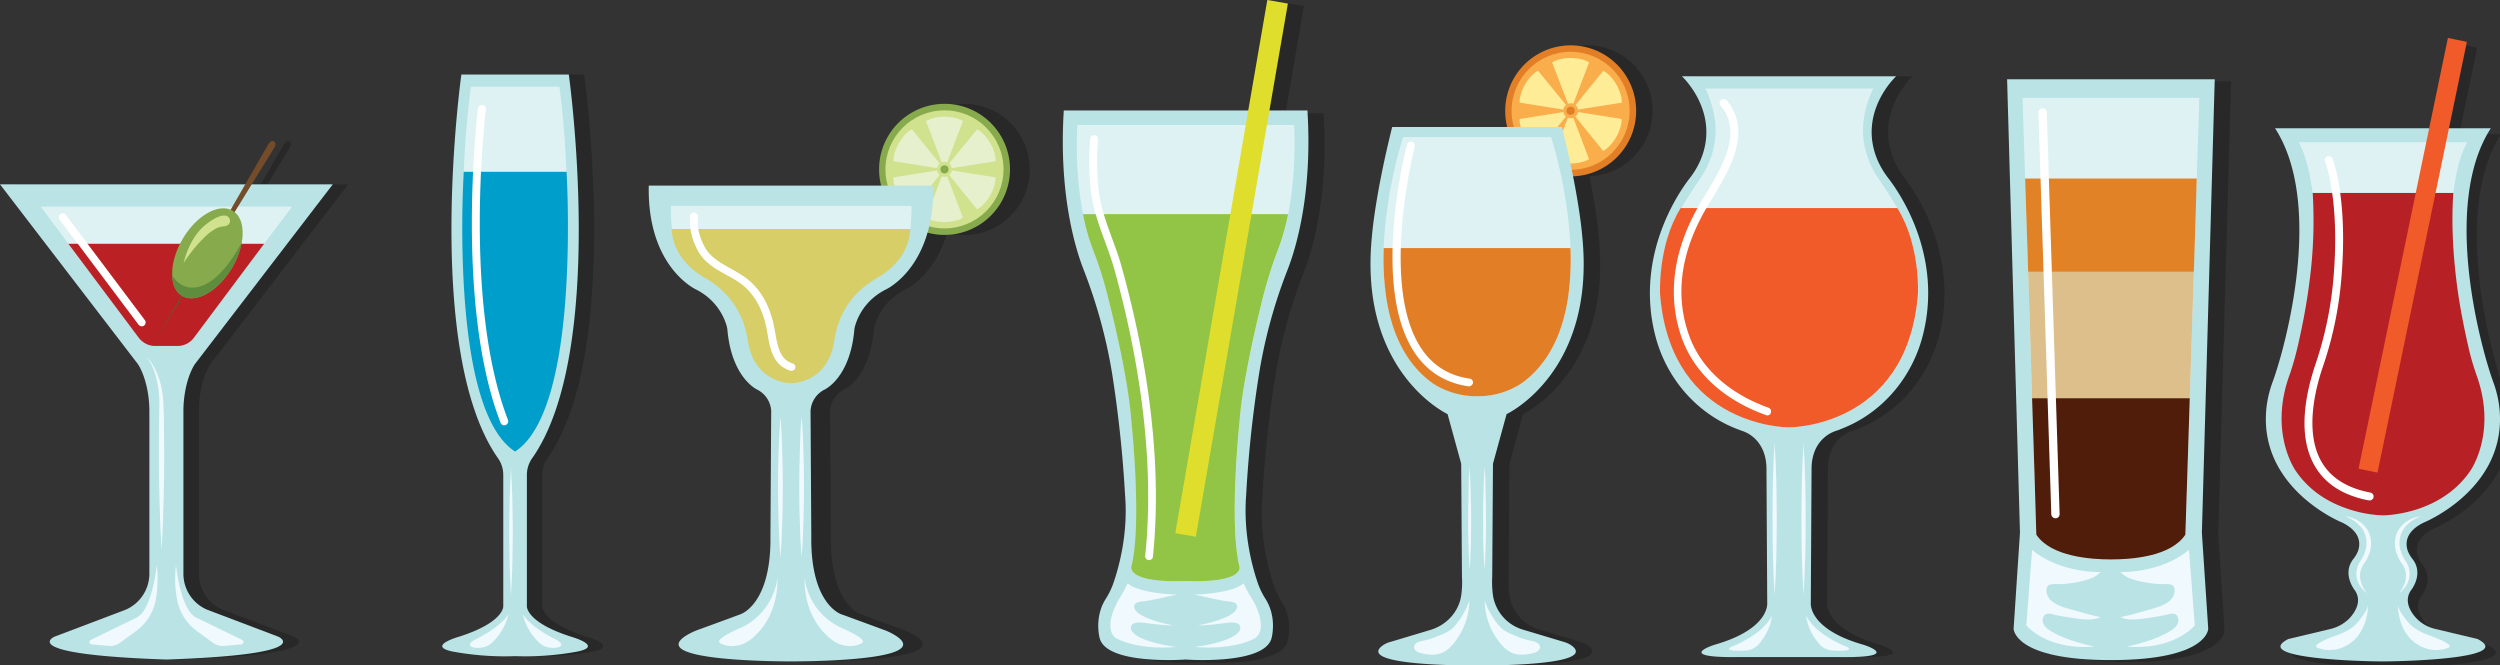 <?xml version="1.0" encoding="UTF-8" standalone="no"?>
<svg
   xmlns:dc="http://purl.org/dc/elements/1.1/"
   xmlns:cc="http://creativecommons.org/ns#"
   xmlns:rdf="http://www.w3.org/1999/02/22-rdf-syntax-ns#"
   xmlns:svg="http://www.w3.org/2000/svg"
   xmlns="http://www.w3.org/2000/svg"
   xmlns:sodipodi="http://sodipodi.sourceforge.net/DTD/sodipodi-0.dtd"
   xmlns:inkscape="http://www.inkscape.org/namespaces/inkscape"
   width="1820.512"
   height="484.601"
   viewBox="0 0 1820.512 484.601"
   version="1.1"
   id="svg256"
   sodipodi:docname="Mask Group 1.svg"
   inkscape:version="0.92.4 (5da689c313, 2019-01-14)">
  <rect x="0" y="0" width="1820.512" height="484.601" fill="#333333" stroke="none"/>
  <sodipodi:namedview
     pagecolor="#ffffff"
     bordercolor="#666666"
     borderopacity="1"
     objecttolerance="10"
     gridtolerance="10"
     guidetolerance="10"
     inkscape:pageopacity="0"
     inkscape:pageshadow="2"
     inkscape:window-width="1920"
     inkscape:window-height="1001"
     id="namedview258"
     showgrid="false"
     inkscape:zoom="0.52902063"
     inkscape:cx="672.59032"
     inkscape:cy="257.5477"
     inkscape:window-x="-9"
     inkscape:window-y="-9"
     inkscape:window-maximized="1"
     inkscape:current-layer="Group_21"
     fit-margin-top="0"
     fit-margin-left="0"
     fit-margin-right="0"
     fit-margin-bottom="0" />
  <defs
     id="defs138">
    <clipPath
       id="clip-path">
      <rect
         id="Rectangle_1"
         data-name="Rectangle 1"
         width="1920"
         height="1080"
         x="0"
         y="0"
         style="fill:#ffffff;stroke:#707070;stroke-width:1" />
    </clipPath>
  </defs>
  <g
     id="Mask_Group_1"
     data-name="Mask Group 1"
     clip-path="url(#clip-path)"
     transform="translate(-25.195,-236.349)">
    <g
       id="SPRITZ_1"
       data-name="SPRITZ 1"
       transform="translate(188.571)">
      <g
         id="Group_1"
         data-name="Group 1">
        <path
           id="Path_1"
           data-name="Path 1"
           d="m -17.005,519.898 c 2.645,-13.114 7.053,-18.735 7.053,-18.735 l 100.176,-130.594 h -58.959 l 15.871,-25.787 c 1.984,-3.2 1.433,-4.629 0.22,-5.29 -1.212,-0.771 -2.645,-0.551 -4.518,2.755 l -16.31,28.322 H -152.005 l 100.176,130.592 c 0,0 4.408,5.62 7.053,18.735 a 82.075,82.075 0 0 1 1.543,16.42 v 117.588 a 28.621,28.621 0 0 1 -17.082,26.339 c -0.22,0.11 -0.331,0.11 -0.551,0.22 l -51.465,19.506 c 0,0 -29.094,12.894 81.551,16.641 110.645,-3.857 81.551,-16.641 81.551,-16.641 l -51.686,-19.506 c -0.22,-0.11 -0.331,-0.11 -0.551,-0.22 a 28.393,28.393 0 0 1 -17.082,-26.339 v -117.588 a 82.075,82.075 0 0 1 1.543,-16.418 z"
           inkscape:connector-curvature="0"
           style="fill:#282829" />
        <path
           id="Path_2"
           data-name="Path 2"
           d="m 538.421,311.972 a 47.738,47.738 0 0 0 -47.718,47.718 51.559,51.559 0 0 0 1.433,11.792 h -168.833 c -1.212,59.841 34.714,75.82 34.714,75.82 19.616,10.029 22.482,28.433 22.482,28.433 2.976,36.147 21.931,44.412 21.931,44.412 a 18.513,18.513 0 0 1 10.029,15.429 l -0.551,91.249 c 0.661,50.033 -21.931,56.865 -21.931,56.865 l -30.637,11.242 a 40.672,40.672 0 0 0 -7.053,3.2 c -36.147,20.5 74.5,19.837 74.5,19.837 0,0 110.645,0.551 74.5,-19.837 a 51.039,51.039 0 0 0 -7.053,-3.2 l -30.637,-11.241 c 0,0 -22.592,-6.833 -21.931,-56.865 l -0.551,-91.249 a 18.513,18.513 0 0 1 10.025,-15.425 c 0,0 18.955,-8.265 21.931,-44.412 0,0 2.976,-18.4 22.592,-28.433 0,0 15.649,-6.943 25.9,-28.873 a 96.817,96.817 0 0 0 4.739,-12.563 51.254,51.254 0 0 0 12.343,1.653 47.774,47.774 0 1 0 -0.22,-95.547 z"
           inkscape:connector-curvature="0"
           style="fill:#282829" />
        <path
           id="Path_3"
           data-name="Path 3"
           d="m 992.463,269.325 a 47.738,47.738 0 0 0 -47.718,47.718 51.562,51.562 0 0 0 1.433,11.792 h -83.756 c -12.559,50.364 -14.659,78.576 -14.659,78.576 -10.469,100.065 54.992,130.482 54.992,130.482 l 9.918,36.147 0.551,82.322 a 66.583,66.583 0 0 1 -0.551,13.665 c -1.763,11.792 -10.58,21.38 -22.041,24.906 l -29.755,8.927 a 16.806,16.806 0 0 0 -6.5,3.416 c -16.31,14.547 69.759,13.665 69.869,13.665 0.11,0 86.18,0.882 69.869,-13.665 a 16.067,16.067 0 0 0 -6.5,-3.416 l -29.755,-8.927 a 31.028,31.028 0 0 1 -22.041,-24.906 74.966,74.966 0 0 1 -0.551,-13.665 l 0.551,-82.322 9.918,-36.147 c 0,0 65.571,-30.416 54.992,-130.482 0,0 -1.1,-15.1 -6.612,-42.759 v 0 a 47.679,47.679 0 0 0 -1.653,-95.327 z"
           inkscape:connector-curvature="0"
           style="fill:#282829" />
        <path
           id="Path_4"
           data-name="Path 4"
           d="m 1549.914,621.287 c 13.445,6.612 13.335,15.208 11.571,20.5 a 22.354,22.354 0 0 1 -3.526,6.061 c -8.486,11.02 1.212,22.812 1.212,22.812 5.29,7.824 0.22,15.759 -3.967,20.278 a 28.567,28.567 0 0 1 -14,7.824 l -30.526,7.273 c -27.331,14 51.135,16.31 68.767,16.31 17.632,0 96.208,-2.314 68.767,-16.31 l -30.526,-7.273 a 27.732,27.732 0 0 1 -14,-7.824 c -4.188,-4.518 -9.257,-12.453 -3.967,-20.278 0,0 9.7,-11.792 1.212,-22.812 a 22.351,22.351 0 0 1 -3.526,-6.061 c -1.763,-5.29 -1.873,-13.886 11.571,-20.5 0,0 63.037,-25.457 54.882,-85.959 a 79.573,79.573 0 0 0 -4.3,-16.751 c -8.816,-24.355 -37.69,-128.608 -1.653,-184.482 h -30.416 l 13,-62.927 -13.776,-2.865 -13.665,65.792 h -112.3 c 36.147,55.873 7.273,160.237 -1.653,184.482 a 79.6,79.6 0 0 0 -4.3,16.751 c -7.807,60.502 55.119,85.959 55.119,85.959 z"
           inkscape:connector-curvature="0"
           style="fill:#282829" />
        <path
           id="Path_5"
           data-name="Path 5"
           d="m 263.896,700.054 c -33.282,-10.58 -32.4,-22.261 -32.4,-22.261 v -95.547 a 21.2,21.2 0 0 1 3.857,-12.233 c 54.882,-78.134 26.674,-279.367 26.674,-279.367 h -78.249 c 0,0 -28.1,201.122 26.669,279.367 a 20.946,20.946 0 0 1 3.857,12.233 v 95.549 c 0,0 0.882,11.682 -32.4,22.261 0,0 -24.024,6.833 -4.188,10.8 a 209.578,209.578 0 0 0 45.184,3.306 209.578,209.578 0 0 0 45.184,-3.306 c 19.837,-3.969 -4.188,-10.802 -4.188,-10.802 z"
           inkscape:connector-curvature="0"
           style="fill:#282829" />
        <path
           id="Path_6"
           data-name="Path 6"
           d="m 772.709,318.807 13.447,-78.134 -14.988,-2.535 -13.886,80.669 H 623.056 c -3.747,60.612 8.265,100.286 14.657,116.486 a 374.377,374.377 0 0 1 20.5,74.829 891.206,891.206 0 0 1 9.477,88.935 c 2.314,28.653 -4.739,53.229 -8.816,64.8 a 54.95,54.95 0 0 1 -5.4,10.8 c -8.6,13.776 -4.188,28.763 -4.188,28.763 5.731,19.4 62.486,15.208 62.486,15.208 0,0 56.645,4.188 62.486,-15.208 0,0 4.408,-14.988 -4.188,-28.763 a 54.944,54.944 0 0 1 -5.4,-10.8 c -4.078,-11.571 -11.02,-36.147 -8.816,-64.8 a 854.524,854.524 0 0 1 9.478,-88.935 367.153,367.153 0 0 1 20.5,-74.829 c 6.392,-16.2 18.4,-55.873 14.657,-116.486 z"
           inkscape:connector-curvature="0"
           style="fill:#282829" />
        <path
           id="Path_7"
           data-name="Path 7"
           d="m 1216.083,353.477 c -15.318,-35.265 13.335,-61.6 13.335,-61.6 h -156.049 c 0,0 28.653,26.339 13.335,61.6 a 59.241,59.241 0 0 1 -7.824,12.894 c -9.147,11.9 -39.122,56.865 -25.127,113.4 7.714,31.3 29.755,57.416 59.841,68.988 1.1,0.441 2.094,0.771 3.2,1.212 a 25,25 0 0 1 11.682,7.824 c 3.416,4.188 6.5,10.58 6.5,19.947 l 0.551,97.531 c 0,0 2.424,18.955 -38.461,30.637 0,0 -30.086,9.478 17.412,8.927 h 73.837 c 47.5,0.551 17.412,-8.927 17.412,-8.927 -40.886,-11.571 -38.571,-30.637 -38.571,-30.637 l 0.551,-97.531 c 0,-9.478 3.086,-15.869 6.5,-19.947 a 25,25 0 0 1 11.682,-7.824 27.439,27.439 0 0 0 3.2,-1.212 c 30.086,-11.461 52.127,-37.69 59.841,-68.988 14,-56.645 -16.09,-101.5 -25.127,-113.4 a 63.432,63.432 0 0 1 -7.72,-12.894 z"
           inkscape:connector-curvature="0"
           style="fill:#282829" />
        <path
           id="Path_8"
           data-name="Path 8"
           d="m 1385.705,295.507 h -75.6 l 9.367,330.171 -4.628,69.98 c 0,0 0,22.812 70.861,22.812 70.861,0 70.861,-22.812 70.861,-22.812 l -4.629,-69.98 9.367,-330.171 h -75.6 z"
           inkscape:connector-curvature="0"
           style="fill:#282829" />
      </g>
      <g
         id="Group_21"
         data-name="Group 21">
        <g
           id="Group_4"
           data-name="Group 4"
           transform="translate(-367.584,215.198)">
          <g
             id="Group_3"
             data-name="Group 3">
            <path
               id="Path_9"
               data-name="Path 9"
               d="m 406.873,484.788 -51.465,-19.506 c -0.22,-0.11 -0.331,-0.11 -0.551,-0.22 A 28.393,28.393 0 0 1 337.775,438.723 V 321.135 a 82.075,82.075 0 0 1 1.543,-16.42 c 2.645,-13.114 7.053,-18.735 7.053,-18.735 L 446.547,155.388 H 204.208 L 304.384,285.98 c 0,0 4.408,5.62 7.053,18.735 a 82.077,82.077 0 0 1 1.543,16.42 v 117.587 a 28.621,28.621 0 0 1 -17.08,26.339 c -0.22,0.11 -0.331,0.11 -0.551,0.22 l -51.465,19.506 c 0,0 -29.094,12.894 81.551,16.641 110.532,-3.746 81.438,-16.64 81.438,-16.64 z"
               inkscape:connector-curvature="0"
               style="fill:#bae3e5" />
            <path
               id="Path_10"
               data-name="Path 10"
               d="m 325.322,171.588 h -91.469 l 20.278,27.11 h 142.383 l 20.388,-27.11 z"
               inkscape:connector-curvature="0"
               style="fill:#dff2f3" />
            <path
               id="Path_11"
               data-name="Path 11"
               d="m 396.514,198.7 -51.134,68.435 a 14.875,14.875 0 0 1 -11.9,5.951 h -16.31 a 14.569,14.569 0 0 1 -5.841,-1.212 15.706,15.706 0 0 1 -6.061,-4.739 L 254.02,198.7 Z"
               inkscape:connector-curvature="0"
               style="fill:#bb2025" />
            <path
               id="Path_12"
               data-name="Path 12"
               d="m 318.38,432.551 c 0,0 -3.2,33.171 -14.988,38.461 L 270.331,487.1 a 1.746,1.746 0 0 0 0.551,3.306 c 3.637,0.331 8.376,0.771 12.784,1.1 a 12.281,12.281 0 0 0 8.155,-2.424 l 11.131,-8.155 a 36.532,36.532 0 0 0 14.548,-22.147 88.421,88.421 0 0 0 0.88,-26.229 z"
               inkscape:connector-curvature="0"
               style="fill:#eff9fe" />
            <path
               id="Path_13"
               data-name="Path 13"
               d="m 332.375,432.551 c 0,0 3.2,33.171 14.988,38.461 l 33.171,16.09 a 1.746,1.746 0 0 1 -0.551,3.306 c -3.637,0.331 -8.376,0.771 -12.784,1.1 a 12.281,12.281 0 0 1 -8.155,-2.424 l -11.131,-8.155 a 36.532,36.532 0 0 1 -14.547,-22.151 81.041,81.041 0 0 1 -0.991,-26.227 z"
               inkscape:connector-curvature="0"
               style="fill:#eff9fe" />
            <path
               id="Path_14"
               data-name="Path 14"
               d="m 311.327,281.571 c 4.188,4.188 6.833,9.808 8.816,15.539 a 69.69,69.69 0 0 1 3.086,17.743 c 0.441,11.9 0.441,23.694 0.551,35.6 0,11.792 -0.11,23.694 -0.441,35.486 l -0.551,17.743 c -0.331,5.951 -0.551,11.792 -0.882,17.743 -0.441,-5.951 -0.661,-11.792 -0.992,-17.743 l -0.551,-17.743 c -0.331,-11.792 -0.441,-23.694 -0.441,-35.486 0,-11.792 0.11,-23.694 0.331,-35.486 a 70.07,70.07 0 0 0 -1.984,-17.3 40.441,40.441 0 0 0 -6.942,-16.096 z"
               inkscape:connector-curvature="0"
               style="fill:#eff9fe" />
            <path
               id="Path_15"
               data-name="Path 15"
               d="m 403.678,124.2 c -1.212,-0.771 -2.645,-0.551 -4.518,2.755 l -82.213,142.935 86.51,-140.4 c 1.984,-3.196 1.433,-4.519 0.221,-5.29 z"
               inkscape:connector-curvature="0"
               style="fill:#754c29" />
            <g
               id="Group_2"
               data-name="Group 2">
              <path
                 id="Path_16"
                 data-name="Path 16"
                 d="m 373.151,216.22 c -10.139,17.082 -26.449,26.229 -36.367,20.388 -4.629,-2.755 -7.053,-8.265 -7.163,-15.1 -0.331,-7.824 2.314,-17.412 7.714,-26.559 10.139,-17.082 26.449,-26.229 36.367,-20.278 6.171,3.637 8.376,12.453 6.612,22.7 v 0.11 a 56.7,56.7 0 0 1 -7.163,18.739 z"
                 inkscape:connector-curvature="0"
                 style="fill:#87ab4c" />
              <path
                 id="Path_17"
                 data-name="Path 17"
                 d="m 367.531,178.09 c -5.29,-0.11 -13.776,6.612 -15.869,8.706 -7.163,6.943 -11.351,16.42 -13.776,25.9 a 106.469,106.469 0 0 1 15.429,-18.955 38.69,38.69 0 0 1 6.612,-5.29 15.878,15.878 0 0 1 5.29,-2.2 c 1.763,-0.331 3.637,-0.22 5.069,-1.322 a 3.759,3.759 0 0 0 0.992,-4.739 3.989,3.989 0 0 0 -3.747,-2.1 z"
                 inkscape:connector-curvature="0"
                 style="fill:#d0e28e" />
              <path
                 id="Path_18"
                 data-name="Path 18"
                 d="m 373.151,216.22 c -10.139,17.082 -26.449,26.229 -36.367,20.388 -4.629,-2.755 -7.053,-8.265 -7.163,-15.1 5.29,9.257 13.665,9.037 13.665,9.037 20.057,1.1 36.257,-31.408 37.029,-33.282 a 55.968,55.968 0 0 1 -7.164,18.957 z"
                 inkscape:connector-curvature="0"
                 style="fill:#608c3d" />
            </g>
          </g>
          <path
             id="Path_19"
             data-name="Path 19"
             d="m 307.469,258.759 a 3.1,3.1 0 0 1 -2.314,-1.1 l -57.527,-76.592 a 2.832,2.832 0 1 1 4.518,-3.416 l 57.527,76.592 a 2.817,2.817 0 0 1 -0.551,3.967 2.319,2.319 0 0 1 -1.653,0.549 z"
             inkscape:connector-curvature="0"
             style="fill:#ffffff" />
        </g>
        <g
           id="Group_7"
           data-name="Group 7"
           transform="translate(-187.129,216.535)">
          <g
             id="Group_6"
             data-name="Group 6"
             transform="translate(-34)">
            <path
               id="Path_20"
               data-name="Path 20"
               d="m 793.249,143.155 a 47.738,47.738 0 0 1 -47.718,47.718 45.706,45.706 0 0 1 -12.343,-1.653 44.262,44.262 0 0 1 -7.273,-2.645 45.1,45.1 0 0 1 -5.069,-2.755 48.233,48.233 0 0 1 -14.879,-14.22 46.735,46.735 0 0 1 -5.731,-11.792 30.412,30.412 0 0 1 -0.882,-2.976 46.092,46.092 0 0 1 -1.433,-11.792 47.663,47.663 0 1 1 95.326,0.11 z"
               inkscape:connector-curvature="0"
               style="fill:#87ab4c" />
            <circle
               id="Ellipse_1"
               data-name="Ellipse 1"
               cx="42.98"
               cy="42.98"
               r="42.98"
               transform="translate(702.551,100.176)"
               style="fill:#d0e28e" />
            <circle
               id="Ellipse_2"
               data-name="Ellipse 2"
               cx="2.976"
               cy="2.976"
               r="2.976"
               transform="translate(742.555,140.18)"
               style="fill:#87ab4c" />
            <g
               id="Group_5"
               data-name="Group 5">
              <path
                 id="Path_21"
                 data-name="Path 21"
                 d="M 750.931,142.273 782.78,137.2 c 0,0 0.441,-5.62 -3.967,-13.224 -4.408,-7.604 -9.478,-10.029 -9.478,-10.029 l -20.388,24.906 a 6.022,6.022 0 0 1 1.984,3.42 z"
                 inkscape:connector-curvature="0"
                 style="fill:#e6f0cd" />
              <path
                 id="Path_22"
                 data-name="Path 22"
                 d="m 740.131,142.273 a 4.962,4.962 0 0 1 1.984,-3.306 l -20.277,-25.016 c 0,0 -5.18,2.424 -9.478,10.029 -4.408,7.6 -3.967,13.224 -3.967,13.224 z"
                 inkscape:connector-curvature="0"
                 style="fill:#e6f0cd" />
              <path
                 id="Path_23"
                 data-name="Path 23"
                 d="m 745.531,137.645 a 6.24,6.24 0 0 1 1.984,0.331 L 758.975,108 c 0,0 -4.629,-3.2 -13.445,-3.2 -8.816,0 -13.445,3.2 -13.445,3.2 l 11.461,30.086 a 4.322,4.322 0 0 1 1.985,-0.441 z"
                 inkscape:connector-curvature="0"
                 style="fill:#e6f0cd" />
              <path
                 id="Path_24"
                 data-name="Path 24"
                 d="m 750.931,143.927 a 4.962,4.962 0 0 1 -1.984,3.306 l 20.278,25.016 c 0,0 5.18,-2.424 9.477,-10.029 4.408,-7.6 3.967,-13.224 3.967,-13.224 z"
                 inkscape:connector-curvature="0"
                 style="fill:#e6f0cd" />
              <path
                 id="Path_25"
                 data-name="Path 25"
                 d="m 745.531,148.555 a 6.24,6.24 0 0 1 -1.984,-0.331 l -11.461,30.086 c 0,0 4.629,3.2 13.445,3.2 8.816,0 13.445,-3.2 13.445,-3.2 l -11.461,-30.086 a 6.24,6.24 0 0 1 -1.984,0.331 z"
                 inkscape:connector-curvature="0"
                 style="fill:#e6f0cd" />
              <path
                 id="Path_26"
                 data-name="Path 26"
                 d="M 740.131,143.927 708.282,149 c 0,0 -0.441,5.62 3.967,13.224 4.408,7.604 9.478,10.029 9.478,10.029 L 742,147.233 a 5.5,5.5 0 0 1 -1.869,-3.306 z"
                 inkscape:connector-curvature="0"
                 style="fill:#e6f0cd" />
            </g>
            <path
               id="Path_27"
               data-name="Path 27"
               d="m 737.265,154.947 c 0.441,20.388 -3.527,35.706 -8.816,46.947 -10.249,21.931 -25.9,28.873 -25.9,28.873 -19.614,10.033 -22.59,28.433 -22.59,28.433 -2.976,36.147 -21.931,44.412 -21.931,44.412 A 18.513,18.513 0 0 0 648,319.041 l 0.551,91.249 c -0.661,50.033 21.931,56.865 21.931,56.865 l 30.636,11.245 a 40.675,40.675 0 0 1 7.053,3.2 c 36.147,20.5 -74.5,19.837 -74.5,19.837 0,0 -110.645,0.551 -74.5,-19.837 a 51.045,51.045 0 0 1 7.053,-3.2 l 30.637,-11.241 c 0,0 22.592,-6.833 21.931,-56.865 l 0.551,-91.249 a 18.513,18.513 0 0 0 -10.029,-15.429 c 0,0 -18.955,-8.265 -21.931,-44.412 0,0 -2.976,-18.4 -22.482,-28.433 0,0 -35.927,-15.98 -34.714,-75.82 h 207.078 z"
               inkscape:connector-curvature="0"
               style="fill:#bae3e5" />
            <path
               id="Path_28"
               data-name="Path 28"
               d="m 623.865,439.935 a 36.486,36.486 0 0 1 -0.771,5.069 46.169,46.169 0 0 1 -26.669,32.29 c -7.494,3.306 -17.853,8.6 -14.327,10.8 0,0 8.816,5.731 20.5,-1.322 0.002,-10e-4 22.259,-13.445 21.267,-46.837 z"
               inkscape:connector-curvature="0"
               style="fill:#eff9fe" />
            <path
               id="Path_29"
               data-name="Path 29"
               d="m 626.069,323.008 c 0.771,8.6 1.1,17.082 1.322,25.678 0.331,8.6 0.331,17.082 0.441,25.678 0,8.6 -0.11,17.082 -0.441,25.678 l -0.441,12.784 c -0.331,4.3 -0.441,8.6 -0.882,12.784 -0.441,-4.3 -0.551,-8.6 -0.882,-12.784 l -0.441,-12.784 c -0.331,-8.6 -0.331,-17.082 -0.441,-25.678 0,-8.6 0.11,-17.082 0.441,-25.678 0.222,-8.596 0.663,-17.086 1.324,-25.678 z"
               inkscape:connector-curvature="0"
               style="fill:#eff9fe" />
            <path
               id="Path_30"
               data-name="Path 30"
               d="m 720.625,186.576 c -0.992,18.955 -14.437,30.086 -24.355,35.706 a 68.8,68.8 0 0 0 -11.682,8.486 59.483,59.483 0 0 0 -17.853,29.865 c -0.882,3.306 -1.212,5.4 -1.212,5.4 -3.967,33.392 -31.739,32.841 -31.739,32.841 0,0 -27.661,0.441 -31.739,-32.841 0,0 -0.331,-2.094 -1.212,-5.4 a 59.483,59.483 0 0 0 -17.853,-29.865 64.687,64.687 0 0 0 -11.682,-8.486 c -9.918,-5.62 -23.363,-16.751 -24.465,-35.706 z"
               inkscape:connector-curvature="0"
               style="fill:#d7ce68" />
            <path
               id="Path_31"
               data-name="Path 31"
               d="m 643.7,439.935 a 36.482,36.482 0 0 0 0.771,5.069 46.169,46.169 0 0 0 26.669,32.29 c 7.494,3.306 17.853,8.6 14.327,10.8 0,0 -8.816,5.731 -20.5,-1.322 0.004,-10e-4 -22.257,-13.445 -21.267,-46.837 z"
               inkscape:connector-curvature="0"
               style="fill:#eff9fe" />
            <path
               id="Path_32"
               data-name="Path 32"
               d="m 641.5,323.008 c -0.771,8.6 -1.1,17.082 -1.323,25.678 -0.331,8.6 -0.331,17.082 -0.441,25.678 0,8.6 0.11,17.082 0.441,25.678 l 0.441,12.784 c 0.331,4.3 0.441,8.6 0.882,12.784 0.441,-4.3 0.551,-8.6 0.882,-12.784 l 0.441,-12.784 c 0.331,-8.6 0.331,-17.082 0.441,-25.678 0,-8.6 -0.11,-17.082 -0.441,-25.678 C 642.6,340.09 642.269,331.6 641.5,323.008 Z"
               inkscape:connector-curvature="0"
               style="fill:#eff9fe" />
            <path
               id="Path_33"
               data-name="Path 33"
               d="m 633.784,169.714 h -87.5 a 146.11,146.11 0 0 0 0.771,16.861 h 173.68 c 0,0 0.771,-7.494 0.771,-16.861 z"
               inkscape:connector-curvature="0"
               style="fill:#dff2f3" />
          </g>
          <path
             id="Path_34"
             data-name="Path 34"
             d="m 600.069,289.837 a 1.875,1.875 0 0 1 -0.771,-0.11 c -12.673,-3.747 -14.878,-16.531 -16.641,-26.89 -0.441,-2.535 -0.882,-5.069 -1.433,-7.163 -3.306,-13.335 -9.588,-23.363 -18.625,-29.755 a 91.812,91.812 0 0 0 -9.588,-5.731 c -8.265,-4.629 -16.751,-9.257 -21.49,-18.624 -4.3,-8.486 -5.841,-15.539 -5.29,-24.245 a 2.927,2.927 0 0 1 3.086,-2.645 2.86,2.86 0 0 1 2.645,3.086 c -0.551,7.714 0.771,13.665 4.629,21.269 3.967,7.825 11.351,11.9 19.175,16.31 A 115.37,115.37 0 0 1 565.8,221.4 c 10.249,7.163 17.3,18.294 20.939,33.061 0.551,2.424 0.992,4.959 1.543,7.6 1.653,9.7 3.416,19.616 12.563,22.371 a 2.83,2.83 0 0 1 1.984,3.527 2.892,2.892 0 0 1 -2.76,1.878 z"
             inkscape:connector-curvature="0"
             style="fill:#ffffff" />
        </g>
        <g
           id="Group_10"
           data-name="Group 10"
           transform="translate(-33.415,25.772)">
          <g
             id="Group_9"
             data-name="Group 9"
             transform="translate(-11.681,193.63)">
            <path
               id="Path_35"
               data-name="Path 35"
               d="m 1073.167,97.641 a 47.68,47.68 0 0 1 -45.955,47.718 h -1.763 a 49.389,49.389 0 0 1 -7.053,-0.551 c -1.763,-0.22 -3.637,-0.661 -5.29,-0.992 -2.424,-0.771 -4.959,-1.653 -7.273,-2.645 a 45.1,45.1 0 0 1 -5.069,-2.755 48.233,48.233 0 0 1 -14.878,-14.216 46.549,46.549 0 0 1 -3.967,-7.273 c -0.661,-1.433 -1.212,-2.976 -1.763,-4.518 a 30.394,30.394 0 0 1 -0.882,-2.976 v 0 a 46.092,46.092 0 0 1 -1.433,-11.792 47.663,47.663 0 1 1 95.326,0 z"
               inkscape:connector-curvature="0"
               style="fill:#e27f26" />
            <circle
               id="Ellipse_3"
               data-name="Ellipse 3"
               cx="42.98"
               cy="42.98"
               r="42.98"
               transform="translate(982.469,54.661)"
               style="fill:#f9ad4b" />
            <circle
               id="Ellipse_4"
               data-name="Ellipse 4"
               cx="2.976"
               cy="2.976"
               r="2.976"
               transform="translate(1022.473,94.665)"
               style="fill:#e27f26" />
            <g
               id="Group_8"
               data-name="Group 8">
              <path
                 id="Path_36"
                 data-name="Path 36"
                 d="M 1030.849,96.759 1062.7,91.69 c 0,0 0.441,-5.62 -3.967,-13.224 -4.408,-7.604 -9.477,-10.029 -9.477,-10.029 l -20.278,25.016 a 5.281,5.281 0 0 1 1.871,3.306 z"
                 inkscape:connector-curvature="0"
                 style="fill:#ffec97" />
              <path
                 id="Path_37"
                 data-name="Path 37"
                 d="m 1020.159,96.759 a 4.962,4.962 0 0 1 1.984,-3.306 l -20.388,-25.016 c 0,0 -5.18,2.424 -9.478,10.029 -4.408,7.6 -3.967,13.224 -3.967,13.224 z"
                 inkscape:connector-curvature="0"
                 style="fill:#ffec97" />
              <path
                 id="Path_38"
                 data-name="Path 38"
                 d="m 1025.449,92.131 a 6.241,6.241 0 0 1 1.984,0.331 l 11.461,-30.086 c 0,0 -4.629,-3.2 -13.445,-3.2 -8.816,0 -13.445,3.2 -13.445,3.2 l 11.571,30.2 a 5.192,5.192 0 0 1 1.874,-0.445 z"
                 inkscape:connector-curvature="0"
                 style="fill:#ffec97" />
              <path
                 id="Path_39"
                 data-name="Path 39"
                 d="m 1030.849,98.522 a 4.962,4.962 0 0 1 -1.984,3.306 l 20.277,25.016 c 0,0 5.18,-2.424 9.478,-10.029 4.408,-7.6 3.967,-13.224 3.967,-13.224 z"
                 inkscape:connector-curvature="0"
                 style="fill:#ffec97" />
              <path
                 id="Path_40"
                 data-name="Path 40"
                 d="m 1025.449,103.041 a 6.24,6.24 0 0 1 -1.984,-0.331 L 1012,132.8 c 0,0 4.629,3.2 13.445,3.2 8.816,0 13.445,-3.2 13.445,-3.2 l -11.461,-30.086 a 5.764,5.764 0 0 1 -1.98,0.327 z"
                 inkscape:connector-curvature="0"
                 style="fill:#ffec97" />
              <path
                 id="Path_41"
                 data-name="Path 41"
                 d="m 1020.159,98.522 -31.849,5.069 c 0,0 -0.441,5.62 3.967,13.224 4.408,7.604 9.478,10.029 9.478,10.029 l 20.278,-25.016 a 5.584,5.584 0 0 1 -1.874,-3.306 z"
                 inkscape:connector-curvature="0"
                 style="fill:#ffec97" />
            </g>
            <path
               id="Path_42"
               data-name="Path 42"
               d="m 1020.71,484.457 -29.755,-8.927 a 31.028,31.028 0 0 1 -22.041,-24.906 74.966,74.966 0 0 1 -0.551,-13.665 l 0.551,-82.322 9.918,-36.147 c 0,0 65.571,-30.416 54.992,-130.482 0,0 -2.094,-28.322 -14.657,-78.576 H 895.518 c -12.563,50.363 -14.657,78.576 -14.657,78.576 -10.469,100.065 54.992,130.482 54.992,130.482 l 9.918,36.147 0.551,82.322 a 66.587,66.587 0 0 1 -0.551,13.665 c -1.763,11.792 -10.58,21.38 -22.041,24.906 l -29.755,8.927 a 16.806,16.806 0 0 0 -6.5,3.416 c -16.31,14.547 69.759,13.665 69.869,13.665 0.11,0 86.18,0.882 69.869,-13.665 a 16.808,16.808 0 0 0 -6.503,-3.416 z"
               inkscape:connector-curvature="0"
               style="fill:#bae3e5" />
            <path
               id="Path_43"
               data-name="Path 43"
               d="m 914.363,484.567 c -0.331,0.11 -0.551,0.331 -0.882,0.441 -4.188,2.976 -1.322,6.5 2.424,7.384 4.188,1.1 8.486,1.763 12.784,0.882 7.163,-1.322 12.012,-7.714 15.649,-13.555 a 49.64,49.64 0 0 0 7.384,-25.567 c -1.763,6.282 -7.494,15.539 -11.682,19.727 -3.527,3.527 -7.273,4.518 -11.9,6.5 a 38.511,38.511 0 0 1 -7.6,2.535 c -1.879,0.661 -4.193,0.772 -6.177,1.653 z"
               inkscape:connector-curvature="0"
               style="fill:#eff9fe" />
            <path
               id="Path_44"
               data-name="Path 44"
               d="m 951.833,356.51 c 0.441,6.282 0.661,12.673 0.882,18.955 0.221,6.282 0.22,12.673 0.331,18.955 0,6.282 -0.11,12.673 -0.22,18.955 -0.22,6.282 -0.441,12.673 -0.882,18.955 -0.441,-6.282 -0.771,-12.673 -0.882,-18.955 -0.22,-6.282 -0.22,-12.673 -0.22,-18.955 0,-6.282 0.11,-12.673 0.331,-18.955 -0.112,-6.281 0.219,-12.565 0.66,-18.955 z"
               inkscape:connector-curvature="0"
               style="fill:#eff9fe" />
            <path
               id="Path_45"
               data-name="Path 45"
               d="m 1000.212,484.567 c 0.331,0.11 0.551,0.331 0.882,0.441 4.188,2.976 1.322,6.5 -2.424,7.384 -4.188,1.1 -8.486,1.763 -12.784,0.882 -7.163,-1.322 -12.012,-7.714 -15.649,-13.555 a 49.639,49.639 0 0 1 -7.384,-25.567 c 1.763,6.282 7.494,15.539 11.682,19.727 3.527,3.527 7.273,4.518 11.9,6.5 a 38.511,38.511 0 0 0 7.6,2.535 c 1.989,0.661 4.304,0.772 6.177,1.653 z"
               inkscape:connector-curvature="0"
               style="fill:#eff9fe" />
            <path
               id="Path_46"
               data-name="Path 46"
               d="m 962.853,356.51 c -0.441,6.282 -0.661,12.673 -0.882,18.955 -0.221,6.282 -0.22,12.673 -0.331,18.955 0,6.282 0.11,12.673 0.22,18.955 0.22,6.282 0.441,12.673 0.882,18.955 0.441,-6.282 0.771,-12.673 0.882,-18.955 0.22,-6.282 0.22,-12.673 0.22,-18.955 0,-6.282 -0.11,-12.673 -0.331,-18.955 10e-4,-6.281 -0.219,-12.565 -0.66,-18.955 z"
               inkscape:connector-curvature="0"
               style="fill:#eff9fe" />
            <path
               id="Path_47"
               data-name="Path 47"
               d="m 1023.686,233.082 c -3.747,24.906 -13.335,48.159 -33.833,62.927 a 57.3,57.3 0 0 1 -31.629,9.478 h -0.771 a 57.8,57.8 0 0 1 -32.51,-9.478 c -20.5,-14.767 -30.086,-37.91 -33.833,-62.927 a 201.075,201.075 0 0 1 -1.763,-35.486 c 1.543,-42.539 14.106,-80.78 14.106,-80.78 h 107.78 c 0,0 12.563,38.131 14.106,80.78 a 201.018,201.018 0 0 1 -1.653,35.486 z"
               inkscape:connector-curvature="0"
               style="fill:#dff2f3" />
            <path
               id="Path_48"
               data-name="Path 48"
               d="m 1023.686,233.082 c -3.747,24.906 -13.335,48.159 -33.833,62.927 a 57.3,57.3 0 0 1 -31.629,9.478 h -0.771 a 57.8,57.8 0 0 1 -32.51,-9.478 c -20.5,-14.767 -30.086,-37.91 -33.833,-62.927 a 201.075,201.075 0 0 1 -1.763,-35.486 h 135.992 a 201.018,201.018 0 0 1 -1.653,35.486 z"
               inkscape:connector-curvature="0"
               style="fill:#e27f26" />
          </g>
          <path
             id="Path_49"
             data-name="Path 49"
             d="m 939.813,491.903 h -0.445 c -16.751,-2.425 -29.976,-10.69 -39.233,-24.576 -31.959,-48.049 -6.612,-147.343 -5.51,-151.531 a 2.9,2.9 0 0 1 5.62,1.433 c -0.22,0.992 -25.788,100.947 4.739,147.012 8.265,12.453 20.167,19.947 35.265,22.041 a 2.847,2.847 0 0 1 2.425,3.2 3.154,3.154 0 0 1 -2.861,2.421 z"
             inkscape:connector-curvature="0"
             style="fill:#ffffff" />
        </g>
        <g
           id="Group_12"
           data-name="Group 12"
           transform="translate(-29.102,28.093)">
          <g
             id="Group_11"
             data-name="Group 11"
             transform="translate(347.525,188.465)">
            <path
               id="Path_50"
               data-name="Path 50"
               d="m 1322.339,485.118 -30.526,-7.273 a 27.732,27.732 0 0 1 -14,-7.824 c -4.188,-4.518 -9.257,-12.453 -3.967,-20.278 0,0 9.7,-11.792 1.212,-22.812 a 22.351,22.351 0 0 1 -3.526,-6.061 c -1.763,-5.29 -1.873,-13.886 11.571,-20.5 0,0 63.037,-25.457 54.882,-85.959 a 79.573,79.573 0 0 0 -4.3,-16.751 c -8.816,-24.355 -37.69,-128.608 -1.653,-184.482 h -157.146 c 36.147,55.873 7.273,160.237 -1.653,184.482 a 79.587,79.587 0 0 0 -4.3,16.751 c -8.155,60.5 54.882,85.959 54.882,85.959 13.445,6.612 13.335,15.208 11.571,20.5 a 22.354,22.354 0 0 1 -3.526,6.061 c -8.486,11.02 1.212,22.812 1.212,22.812 5.29,7.824 0.22,15.759 -3.967,20.278 a 28.567,28.567 0 0 1 -14,7.824 l -30.526,7.273 c -27.331,14 51.135,16.31 68.767,16.31 17.632,0 96.323,-2.314 68.993,-16.31 z"
               inkscape:connector-curvature="0"
               style="fill:#bae3e5" />
            <path
               id="Path_51"
               data-name="Path 51"
               d="m 1242.661,459.771 c 0,3.857 -5.069,10.029 -7.273,12.784 -4.3,5.29 -10.359,8.045 -16.641,10.249 -1.763,0.661 -18.4,6.612 -12.894,8.706 10.139,3.967 20.277,0.441 26.89,-5.841 6.722,-6.391 9.918,-16.861 9.918,-25.898 z"
               inkscape:connector-curvature="0"
               style="fill:#eff9fe" />
            <path
               id="Path_52"
               data-name="Path 52"
               d="m 1226.02,395.743 c 5.62,0.771 11.461,3.416 15.1,8.376 3.857,4.959 4.629,11.682 2.865,17.633 a 32.2,32.2 0 0 1 -3.967,8.045 15.427,15.427 0 0 0 -3.086,7.053 c -0.771,5.18 1.433,10.69 4.959,15.1 -4.518,-3.416 -8.155,-9.037 -7.714,-15.318 a 17.575,17.575 0 0 1 3.086,-8.6 29.009,29.009 0 0 0 3.416,-7.273 19.081,19.081 0 0 0 -1.763,-15.1 c -2.867,-4.516 -7.606,-7.822 -12.896,-9.916 z"
               inkscape:connector-curvature="0"
               style="fill:#eff9fe" />
            <path
               id="Path_53"
               data-name="Path 53"
               d="m 1317.049,362.682 c -21.931,32.29 -63.147,32.4 -63.478,32.4 a 88.615,88.615 0 0 1 -27.551,-5.4 c -12.233,-4.3 -26.118,-12.343 -36.037,-27 0,0 -19.837,-27.551 -4.518,-69.869 0.331,-0.992 0.771,-1.984 0.992,-2.976 1.984,-5.951 3.637,-12.122 5.069,-18.294 2.424,-10.69 5.951,-26.89 8.375,-46.065 a 337.018,337.018 0 0 0 2.424,-65.241 h 102.38 c -1.543,23.253 0,45.845 2.424,65.241 2.424,19.176 5.951,35.376 8.375,46.065 a 172.724,172.724 0 0 0 5.069,18.294 l 0.992,2.976 c 15.321,42.318 -4.516,69.869 -4.516,69.869 z"
               inkscape:connector-curvature="0"
               style="fill:#b72025" />
            <path
               id="Path_54"
               data-name="Path 54"
               d="M 1253.461,123.539 H 1192.3 c 7.6,13.114 10.029,36.478 10.029,36.478 H 1304.6 c 0,0 2.424,-23.363 10.029,-36.478 z"
               inkscape:connector-curvature="0"
               style="fill:#dff2f3" />
            <path
               id="Path_55"
               data-name="Path 55"
               d="m 1314.625,123.539 c -4.629,8.045 -7.384,20.057 -8.706,28.1 -0.882,4.959 -1.212,8.376 -1.212,8.376 h -102.38 c 0,0 -2.424,-23.363 -10.029,-36.478 h 122.327 z"
               inkscape:connector-curvature="0"
               style="fill:#dff2f3" />
            <path
               id="Path_56"
               data-name="Path 56"
               d="m 1264.261,459.771 c 0,3.857 5.069,10.029 7.273,12.784 4.3,5.29 10.359,8.045 16.641,10.249 1.763,0.661 18.4,6.612 12.894,8.706 -10.139,3.967 -20.278,0.441 -26.89,-5.841 -6.722,-6.391 -9.918,-16.861 -9.918,-25.898 z"
               inkscape:connector-curvature="0"
               style="fill:#eff9fe" />
            <path
               id="Path_57"
               data-name="Path 57"
               d="m 1281.012,395.743 c -5.62,0.771 -11.461,3.416 -15.1,8.376 -3.857,4.959 -4.629,11.682 -2.865,17.633 a 32.2,32.2 0 0 0 3.967,8.045 15.427,15.427 0 0 1 3.086,7.053 c 0.771,5.18 -1.433,10.69 -4.959,15.1 4.518,-3.416 8.155,-9.037 7.714,-15.318 a 17.574,17.574 0 0 0 -3.086,-8.6 29.014,29.014 0 0 1 -3.416,-7.273 19.081,19.081 0 0 1 1.763,-15.1 c 2.757,-4.516 7.606,-7.822 12.896,-9.916 z"
               inkscape:connector-curvature="0"
               style="fill:#eff9fe" />
            <rect
               id="Rectangle_3"
               data-name="Rectangle 3"
               width="320.376"
               height="14.107"
               transform="rotate(-78.282,839.709,-578.6)"
               x="0"
               y="0"
               style="fill:#f15a29" />
          </g>
          <path
             id="Path_58"
             data-name="Path 58"
             d="m 1591.298,572.666 h -0.551 c -18.514,-3.527 -31.739,-11.9 -39.343,-25.016 -12.894,-22.151 -6.833,-52.457 0.441,-74.057 a 264.881,264.881 0 0 0 13,-61.384 c 5.18,-57.747 -5.841,-85.959 -5.951,-86.29 a 2.865,2.865 0 0 1 5.29,-2.2 c 0.441,1.212 11.682,29.645 6.392,88.935 a 265.046,265.046 0 0 1 -13.335,62.706 c -5.73,16.751 -13.335,47.939 -0.882,69.318 6.722,11.571 18.625,19.065 35.486,22.261 a 2.938,2.938 0 0 1 2.314,3.306 2.854,2.854 0 0 1 -2.861,2.421 z"
             inkscape:connector-curvature="0"
             style="fill:#ffffff" />
        </g>
        <g
           id="Group_14"
           data-name="Group 14">
          <g
             id="Group_13"
             data-name="Group 13"
             transform="translate(-113.614,-318.119)">
            <path
               id="Path_59"
               data-name="Path 59"
               d="m 366.318,1018.175 c -33.282,-10.58 -32.4,-22.261 -32.4,-22.261 v -95.547 a 21.2,21.2 0 0 1 3.857,-12.233 C 392.657,810 364.445,608.767 364.445,608.767 H 286.2 c 0,0 -28.1,201.123 26.669,279.368 a 20.946,20.946 0 0 1 3.857,12.233 v 95.547 c 0,0 0.882,11.682 -32.4,22.261 0,0 -24.024,6.833 -4.188,10.8 a 209.578,209.578 0 0 0 45.184,3.306 209.578,209.578 0 0 0 45.184,-3.306 c 19.837,-3.968 -4.188,-10.801 -4.188,-10.801 z"
               inkscape:connector-curvature="0"
               style="fill:#bae3e5" />
            <path
               id="Path_60"
               data-name="Path 60"
               d="m 362.9,757.212 c -2.424,50.253 -11.241,109.1 -37.58,126.074 -26.449,-16.971 -35.155,-75.931 -37.58,-126.074 a 763.13,763.13 0 0 1 0.22,-77.8 h 74.829 c 0,0 2.211,35.812 0.111,77.8 z"
               inkscape:connector-curvature="0"
               style="fill:#009eca" />
            <path
               id="Path_61"
               data-name="Path 61"
               d="m 357.612,617.584 h -64.469 c 0,0 -4.078,29.755 -5.18,61.824 h 74.718 c -0.991,-32.069 -5.069,-61.824 -5.069,-61.824 z"
               inkscape:connector-curvature="0"
               style="fill:#dff2f3" />
            <path
               id="Path_62"
               data-name="Path 62"
               d="m 320.584,1001.535 c 0,0 -4.078,8.486 -23.8,18.4 0,0 -7.494,3.527 -2.755,5.731 0,0 7.384,2.425 13.665,-2.424 a 41.743,41.743 0 0 0 12.89,-21.707 z"
               inkscape:connector-curvature="0"
               style="fill:#eff9fe" />
            <path
               id="Path_63"
               data-name="Path 63"
               d="m 330.833,1001.535 c 0,0 4.078,8.486 23.8,18.4 0,0 7.494,3.527 2.755,5.731 0,0 -7.384,2.425 -13.665,-2.424 a 41.743,41.743 0 0 1 -12.89,-21.707 z"
               inkscape:connector-curvature="0"
               style="fill:#eff9fe" />
            <path
               id="Path_64"
               data-name="Path 64"
               d="m 322.347,895.408 c 0.551,7.714 0.771,15.429 0.992,23.143 0.221,7.714 0.22,15.429 0.331,23.143 -0.11,7.714 -0.11,15.429 -0.331,23.143 -0.221,7.714 -0.441,15.429 -0.992,23.143 -0.551,-7.714 -0.771,-15.429 -0.992,-23.143 -0.221,-7.714 -0.22,-15.429 -0.331,-23.143 0.11,-7.714 0.11,-15.429 0.331,-23.143 0.221,-7.714 0.445,-15.429 0.992,-23.143 z"
               inkscape:connector-curvature="0"
               style="fill:#eff9fe" />
          </g>
          <path
             id="Path_65"
             data-name="Path 65"
             d="m 203.774,546.048 a 2.808,2.808 0 0 1 -2.645,-1.873 c -33.612,-86.947 -16.643,-227.347 -16.421,-228.784 a 2.884,2.884 0 1 1 5.731,0.661 c -0.22,1.433 -16.971,140.4 16.09,226.029 a 2.927,2.927 0 0 1 -1.653,3.747 2.181,2.181 0 0 1 -1.102,0.22 z"
             inkscape:connector-curvature="0"
             style="fill:#ffffff" />
        </g>
        <g
           id="Group_16"
           data-name="Group 16"
           transform="translate(68.523,-315.433)">
          <g
             id="Group_15"
             data-name="Group 15">
            <path
               id="Path_66"
               data-name="Path 66"
               d="m 685.029,823.555 a 367.158,367.158 0 0 1 20.5,-74.829 c 6.392,-16.2 18.4,-55.873 14.657,-116.486 H 542.755 c -3.747,60.612 8.265,100.286 14.657,116.486 a 374.377,374.377 0 0 1 20.5,74.829 891.2,891.2 0 0 1 9.477,88.935 c 2.314,28.653 -4.739,53.229 -8.816,64.8 a 54.949,54.949 0 0 1 -5.4,10.8 c -8.6,13.776 -4.188,28.763 -4.188,28.763 5.731,19.4 62.486,15.208 62.486,15.208 0,0 56.645,4.188 62.486,-15.208 0,0 4.408,-14.988 -4.188,-28.763 a 54.949,54.949 0 0 1 -5.4,-10.8 c -4.078,-11.571 -11.02,-36.147 -8.816,-64.8 a 854.571,854.571 0 0 1 9.476,-88.935 z"
               inkscape:connector-curvature="0"
               style="fill:#bae3e5" />
            <path
               id="Path_67"
               data-name="Path 67"
               d="m 710.045,678.086 a 259.566,259.566 0 0 1 -3.857,29.755 158.4,158.4 0 0 1 -7.384,25.9 317.354,317.354 0 0 0 -10.249,31.959 c -6.282,24.906 -15.649,65.351 -17.743,93.453 0,0 -7.824,73.727 0,105.245 0,0 4.188,12.012 -39.343,10.469 -43.531,1.543 -39.343,-10.469 -39.343,-10.469 7.824,-31.518 0,-105.245 0,-105.245 -1.984,-28.1 -11.351,-68.657 -17.743,-93.453 a 269.633,269.633 0 0 0 -10.249,-31.959 147.885,147.885 0 0 1 -7.273,-25.9 c -6.612,-32.951 -4.188,-65.02 -4.188,-65.02 h 157.813 a 315.99,315.99 0 0 1 -0.441,35.265 z"
               inkscape:connector-curvature="0"
               style="fill:#dff2f3" />
            <path
               id="Path_68"
               data-name="Path 68"
               d="m 706.078,707.841 a 158.4,158.4 0 0 1 -7.384,25.9 317.338,317.338 0 0 0 -10.249,31.959 c -6.282,24.9 -15.645,65.349 -17.745,93.451 0,0 -7.824,73.727 0,105.245 0,0 4.188,12.012 -39.343,10.469 -10.359,0.331 -18.073,0 -23.694,-0.882 -18.073,-2.645 -15.649,-9.7 -15.649,-9.7 7.824,-31.518 0,-105.245 0,-105.245 -1.984,-28.1 -11.351,-68.657 -17.743,-93.453 a 269.635,269.635 0 0 0 -10.249,-31.959 147.886,147.886 0 0 1 -7.273,-25.9 h 149.329 z"
               inkscape:connector-curvature="0"
               style="fill:#92c445" />
            <path
               id="Path_69"
               data-name="Path 69"
               d="m 673.677,976.518 a 92.534,92.534 0 0 0 5.51,10.249 54.2,54.2 0 0 1 5.841,12.563 c 1.763,6.392 2.424,14.216 -3.637,17.522 0,0 -13.886,8.375 -43.31,6.061 0,0 30.2,-3.637 33.061,-12.894 0,0 2.2,-6.061 -9.037,-4.739 0,0 -16.751,2.314 -21.49,1.873 0,0 31.078,-5.51 28.1,-14.988 0,0 -0.771,-1.984 -5.18,-2.314 -2.2,-0.22 -4.959,-0.661 -7.163,-1.1 -5.62,-1.1 -14.437,-3.2 -19.065,-3.967 0.003,0.11 28.215,-0.662 36.37,-8.266 z"
               inkscape:connector-curvature="0"
               style="fill:#eff9fe" />
            <rect
               id="Rectangle_4"
               data-name="Rectangle 4"
               width="394.202"
               height="15.208"
               transform="matrix(0.17,-0.985,0.985,0.17,623.948,940.071)"
               x="0"
               y="0"
               style="fill:#dfde2d" />
            <path
               id="Path_70"
               data-name="Path 70"
               d="m 589.261,976.518 a 92.534,92.534 0 0 1 -5.51,10.249 54.2,54.2 0 0 0 -5.841,12.563 c -1.763,6.392 -2.424,14.216 3.637,17.522 0,0 13.886,8.375 43.31,6.061 0,0 -30.2,-3.637 -33.061,-12.894 0,0 -2.2,-6.061 9.037,-4.739 0,0 16.751,2.314 21.49,1.873 0,0 -31.078,-5.51 -28.1,-14.988 0,0 0.771,-1.984 5.18,-2.314 2.2,-0.22 4.959,-0.661 7.163,-1.1 5.62,-1.1 14.437,-3.2 19.065,-3.967 -0.113,0.11 -28.325,-0.662 -36.37,-8.266 z"
               inkscape:connector-curvature="0"
               style="fill:#eff9fe" />
          </g>
          <path
             id="Path_71"
             data-name="Path 71"
             d="m 604.91,959.657 h -0.331 a 2.808,2.808 0 0 1 -2.535,-3.2 c 8.045,-77.033 -7.824,-156.159 -22.592,-208.947 -1.984,-7.053 -4.518,-13.886 -6.943,-20.5 -4.3,-11.792 -8.816,-23.914 -10.139,-37.58 a 185.244,185.244 0 0 1 -0.331,-36.588 2.824,2.824 0 1 1 5.62,0.551 191.726,191.726 0 0 0 0.331,35.486 c 1.323,12.894 5.4,24.245 9.808,36.147 2.424,6.722 5.069,13.665 7.053,20.939 14.88,53.345 30.859,133.135 22.814,211.157 a 2.762,2.762 0 0 1 -2.755,2.535 z"
             inkscape:connector-curvature="0"
             style="fill:#ffffff" />
        </g>
        <g
           id="Group_18"
           data-name="Group 18"
           transform="translate(184.585,-317.555)">
          <g
             id="Group_17"
             data-name="Group 17">
            <path
               id="Path_72"
               data-name="Path 72"
               d="m 1027.322,683.926 a 63.888,63.888 0 0 1 -7.824,-12.894 c -15.318,-35.265 13.335,-61.6 13.335,-61.6 H 876.784 c 0,0 28.653,26.339 13.335,61.6 a 59.239,59.239 0 0 1 -7.824,12.894 c -9.147,11.9 -39.122,56.865 -25.127,113.4 7.714,31.3 29.755,57.416 59.841,68.988 1.1,0.441 2.094,0.771 3.2,1.212 a 25,25 0 0 1 11.682,7.824 c 3.416,4.188 6.5,10.58 6.5,19.947 l 0.551,97.531 c 0,0 2.424,18.955 -38.461,30.637 0,0 -30.086,9.477 17.412,8.926 h 73.837 c 47.5,0.551 17.412,-8.926 17.412,-8.926 -40.886,-11.571 -38.461,-30.637 -38.461,-30.637 l 0.551,-97.531 c 0,-9.477 3.086,-15.869 6.5,-19.947 a 25,25 0 0 1 11.682,-7.824 27.422,27.422 0 0 0 3.2,-1.212 c 30.086,-11.461 52.126,-37.69 59.841,-68.988 14.1,-56.534 -15.986,-101.497 -25.133,-113.4 z"
               inkscape:connector-curvature="0"
               style="fill:#bae3e5" />
            <path
               id="Path_73"
               data-name="Path 73"
               d="m 942.355,1002.2 c 0,0 -4.739,12.673 -29.535,22.7 0,0 -7.935,3.526 10.029,2.755 a 13.992,13.992 0 0 0 10.029,-4.739 c 3.746,-4.41 8.595,-11.794 9.477,-20.716 z"
               inkscape:connector-curvature="0"
               style="fill:#eff9fe" />
            <path
               id="Path_74"
               data-name="Path 74"
               d="m 944.339,876.563 c 1.212,18.4 1.543,36.808 1.543,55.323 0,18.4 -0.331,36.808 -1.543,55.322 -1.212,-18.4 -1.543,-36.808 -1.543,-55.322 0,-18.514 0.22,-36.919 1.543,-55.323 z"
               inkscape:connector-curvature="0"
               style="fill:#eff9fe" />
            <path
               id="Path_75"
               data-name="Path 75"
               d="m 1033.714,705.416 c -0.441,-0.771 -0.992,-1.543 -1.433,-2.314 0,0 -5.951,-9.918 -12.012,-18.625 -8.486,-12.233 -12.894,-27.11 -11.241,-41.988 a 71.265,71.265 0 0 1 7.163,-24.135 H 893.865 a 76.653,76.653 0 0 1 7.163,24.135 c 1.653,14.878 -2.755,29.755 -11.241,41.988 -6.061,8.706 -12.012,18.625 -12.012,18.625 a 26.376,26.376 0 0 0 -1.433,2.314 c -16.971,27.22 -14.988,62.6 -14.988,62.6 7.714,97.751 93.894,97.09 93.894,97.09 0,0 86.18,0.661 93.894,-97.09 -0.442,-0.004 1.544,-35.269 -15.428,-62.6 z"
               inkscape:connector-curvature="0"
               style="fill:#dff2f3" />
            <path
               id="Path_76"
               data-name="Path 76"
               d="m 1048.7,768.012 c -0.11,0.882 -0.11,1.763 -0.22,2.645 -9.037,95.106 -93.673,94.445 -93.673,94.445 0,0 -84.637,0.661 -93.673,-94.445 -0.11,-0.882 -0.11,-1.763 -0.22,-2.645 0,0 -1.873,-35.375 14.988,-62.6 h 157.812 c 16.972,27.335 14.986,62.6 14.986,62.6 z"
               inkscape:connector-curvature="0"
               style="fill:#f15a29" />
            <path
               id="Path_77"
               data-name="Path 77"
               d="m 967.371,1002.2 c 0,0 4.739,12.673 29.535,22.7 0,0 7.935,3.526 -10.029,2.755 a 13.993,13.993 0 0 1 -10.029,-4.739 c -3.748,-4.41 -8.705,-11.794 -9.477,-20.716 z"
               inkscape:connector-curvature="0"
               style="fill:#eff9fe" />
            <path
               id="Path_78"
               data-name="Path 78"
               d="m 965.388,876.563 c -1.212,18.4 -1.543,36.808 -1.543,55.323 0,18.4 0.331,36.808 1.543,55.322 1.212,-18.4 1.543,-36.808 1.543,-55.322 0,-18.514 -0.331,-36.919 -1.543,-55.323 z"
               inkscape:connector-curvature="0"
               style="fill:#eff9fe" />
          </g>
          <path
             id="Path_79"
             data-name="Path 79"
             d="m 939.049,856.4 a 1.637,1.637 0 0 1 -0.992,-0.22 c -30.306,-10.8 -52.016,-30.527 -61.163,-55.653 -11.131,-30.857 -6.612,-64.91 13.224,-98.523 1.1,-1.873 2.314,-3.857 3.527,-5.841 12.343,-20.5 27.771,-45.955 11.351,-65.351 a 2.893,2.893 0 1 1 4.408,-3.747 c 19.065,22.592 1.763,51.135 -10.91,71.963 -1.212,1.984 -2.424,3.967 -3.527,5.841 -19.176,32.62 -23.473,64.139 -12.784,93.673 8.486,23.473 28.984,41.988 57.637,52.237 a 2.825,2.825 0 0 1 1.763,3.637 2.5,2.5 0 0 1 -2.534,1.984 z"
             inkscape:connector-curvature="0"
             style="fill:#ffffff" />
        </g>
        <g
           id="Group_20"
           data-name="Group 20"
           transform="translate(120.344,-315.354)">
          <g
             id="Group_19"
             data-name="Group 19">
            <path
               id="Path_80"
               data-name="Path 80"
               d="m 1329.061,609.429 h -151.2 l 9.367,330.171 -4.628,69.98 c 0,0 0,22.812 70.861,22.812 70.861,0 70.861,-22.812 70.861,-22.812 l -4.629,-69.98 z"
               inkscape:connector-curvature="0"
               style="fill:#bae3e5" />
            <path
               id="Path_81"
               data-name="Path 81"
               d="m 1317.82,622.984 -1.873,58.739 -2.2,67.886 -2.865,92.02 -3.086,99.4 c -10.69,16.31 -40.224,18.184 -54.331,18.184 -14,0 -43.641,-1.873 -54.331,-18.184 l -3.086,-99.4 -2.865,-92.02 -2.2,-67.886 -1.874,-58.739 z"
               inkscape:connector-curvature="0"
               style="fill:#dff2f3" />
            <path
               id="Path_82"
               data-name="Path 82"
               d="m 1310.877,841.629 -1.877,58.738 -1.322,40.665 c -10.69,16.31 -40.224,18.073 -54.22,18.073 -14.106,0 -43.641,-1.873 -54.331,-18.073 l -1.212,-40.665 -1.873,-58.739 z"
               inkscape:connector-curvature="0"
               style="fill:#4f1d0a" />
            <path
               id="Path_83"
               data-name="Path 83"
               d="m 1313.853,749.608 -1.212,36.918 -1.763,55.1 h -114.833 l -1.653,-55.1 -1.212,-36.918 z"
               inkscape:connector-curvature="0"
               style="fill:#dcbf8b" />
            <path
               id="Path_84"
               data-name="Path 84"
               d="m 1315.947,681.722 -0.771,26.559 -1.323,41.327 h -120.674 l -1.322,-41.327 -0.882,-26.559 z"
               inkscape:connector-curvature="0"
               style="fill:#e18226" />
            <path
               id="Path_85"
               data-name="Path 85"
               d="m 1245.857,968.253 c 0,0 -29.424,0.992 -49.812,-16.2 l -4.188,54.992 c 0,0 14.216,18.184 49.592,15.539 a 146.585,146.585 0 0 1 -15.539,-4.188 97.977,97.977 0 0 1 -12.233,-4.959 c -3.416,-1.763 -8.265,-4.3 -9.588,-8.155 a 5.62,5.62 0 0 1 0.551,-4.959 c 2.094,-3.086 6.171,-1.322 9.037,-0.661 3.637,0.771 7.274,1.323 10.91,1.873 6.282,0.882 15.318,2.645 21.269,-0.441 -5.62,-1.212 -11.241,-2.645 -16.751,-4.3 -7.714,-2.314 -22.592,-4.739 -22.592,-15.318 a 4.4,4.4 0 0 1 1.212,-3.306 c 1.984,-1.763 7.384,-0.992 9.808,-1.1 a 96.816,96.816 0 0 0 11.351,-1.433 c 5.732,-1.213 13.116,-2.755 16.973,-7.384 z"
               inkscape:connector-curvature="0"
               style="fill:#eff9fe" />
            <path
               id="Path_86"
               data-name="Path 86"
               d="m 1260.514,968.253 c 0,0 29.424,0.992 49.812,-16.2 l 4.188,54.992 c 0,0 -14.216,18.184 -49.592,15.539 a 146.591,146.591 0 0 0 15.539,-4.188 97.97,97.97 0 0 0 12.233,-4.959 c 3.416,-1.763 8.265,-4.3 9.588,-8.155 a 5.619,5.619 0 0 0 -0.551,-4.959 c -2.094,-3.086 -6.171,-1.322 -9.037,-0.661 -3.637,0.771 -7.273,1.323 -10.91,1.873 -6.282,0.882 -15.318,2.645 -21.269,-0.441 5.62,-1.212 11.241,-2.645 16.751,-4.3 7.714,-2.314 22.592,-4.739 22.592,-15.318 a 4.4,4.4 0 0 0 -1.212,-3.306 c -1.984,-1.763 -7.384,-0.992 -9.808,-1.1 a 96.816,96.816 0 0 1 -11.351,-1.433 c -5.732,-1.213 -13.116,-2.755 -16.973,-7.384 z"
               inkscape:connector-curvature="0"
               style="fill:#eff9fe" />
          </g>
          <path
             id="Path_87"
             data-name="Path 87"
             d="m 1213.127,929.131 a 3.133,3.133 0 0 1 -3.086,-2.976 l -9.367,-292.371 a 2.987,2.987 0 0 1 2.975,-3.086 2.809,2.809 0 0 1 3.086,2.976 l 9.367,292.371 a 2.983,2.983 0 0 1 -2.975,3.086 z"
             inkscape:connector-curvature="0"
             style="fill:#ffffff" />
        </g>
      </g>
    </g>
  </g>
</svg>

